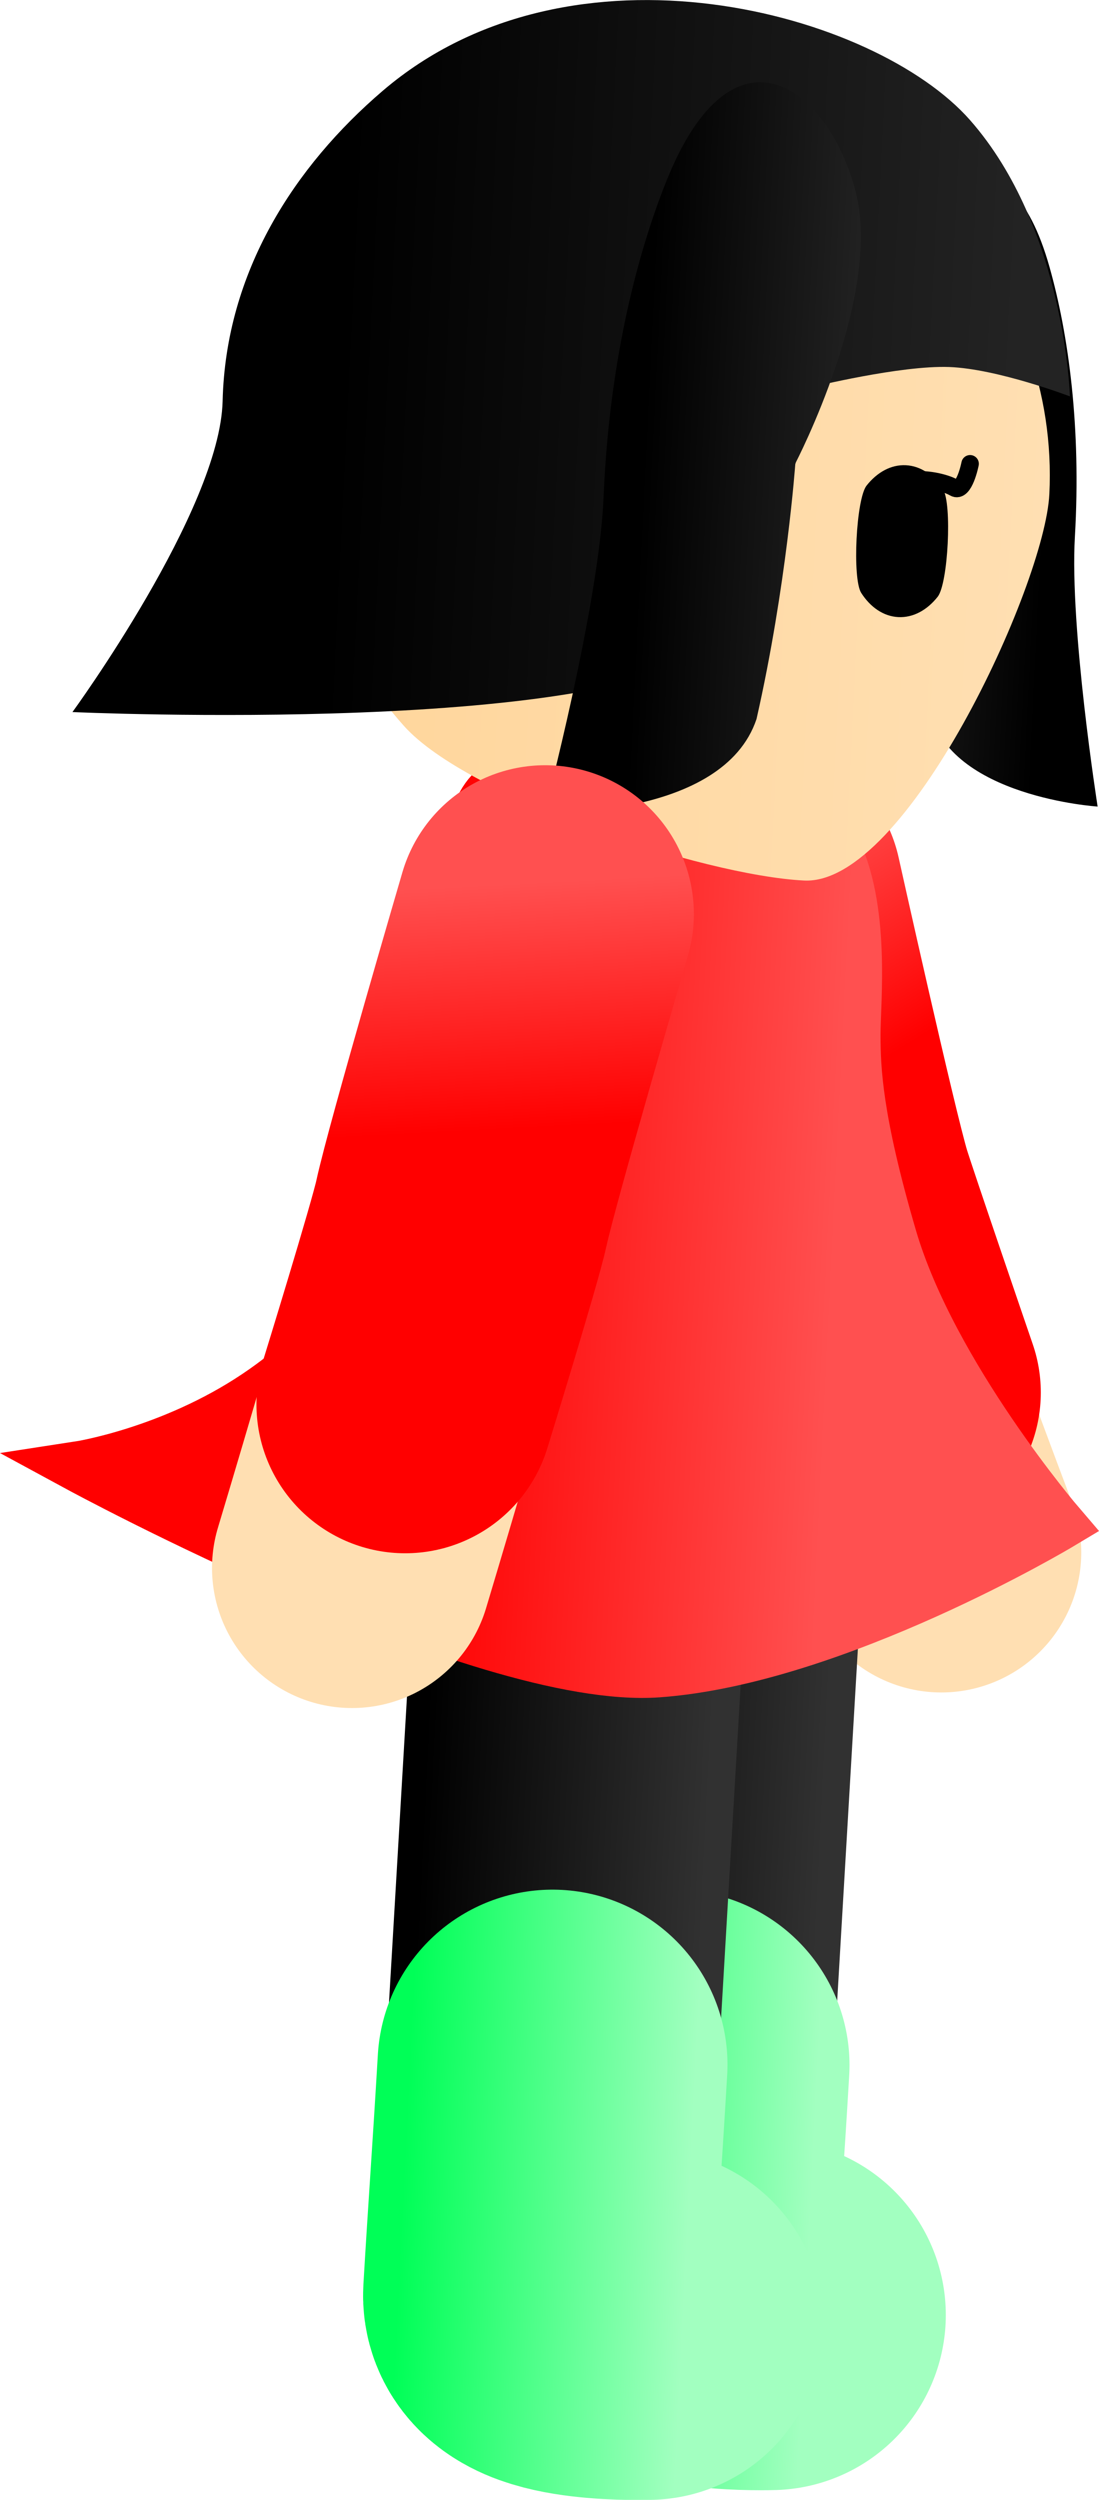 <svg version="1.1" xmlns="http://www.w3.org/2000/svg" xmlns:xlink="http://www.w3.org/1999/xlink" width="31.407" height="71.39" viewBox="0,0,31.407,71.39"><defs><linearGradient x1="242.816" y1="175.78" x2="246.518" y2="181.734" gradientUnits="userSpaceOnUse" id="color-1"><stop offset="0" stop-color="#ff5050"/><stop offset="1" stop-color="#ff0000"/></linearGradient><linearGradient x1="237.857" y1="205.889" x2="246.026" y2="206.297" gradientUnits="userSpaceOnUse" id="color-2"><stop offset="0" stop-color="#000000"/><stop offset="1" stop-color="#313131"/></linearGradient><linearGradient x1="238.045" y1="205.892" x2="246.214" y2="206.299" gradientUnits="userSpaceOnUse" id="color-3"><stop offset="0" stop-color="#00ff57"/><stop offset="1" stop-color="#a2ffc0"/></linearGradient><linearGradient x1="234.551" y1="206.178" x2="242.72" y2="206.585" gradientUnits="userSpaceOnUse" id="color-4"><stop offset="0" stop-color="#000000"/><stop offset="1" stop-color="#313131"/></linearGradient><linearGradient x1="234.544" y1="206.17" x2="242.713" y2="206.578" gradientUnits="userSpaceOnUse" id="color-5"><stop offset="0" stop-color="#00ff57"/><stop offset="1" stop-color="#a2ffc0"/></linearGradient><linearGradient x1="235.395" y1="179.298" x2="246.835" y2="179.869" gradientUnits="userSpaceOnUse" id="color-6"><stop offset="0" stop-color="#ff0000"/><stop offset="1" stop-color="#ff5050"/></linearGradient><linearGradient x1="235.395" y1="179.298" x2="246.835" y2="179.869" gradientUnits="userSpaceOnUse" id="color-7"><stop offset="0" stop-color="#ff0000"/><stop offset="1" stop-color="#ff5050"/></linearGradient><linearGradient x1="252.538" y1="165.321" x2="247.362" y2="165.063" gradientUnits="userSpaceOnUse" id="color-8"><stop offset="0" stop-color="#000000"/><stop offset="1" stop-color="#232323"/></linearGradient><linearGradient x1="253.163" y1="165.353" x2="246.736" y2="165.032" gradientUnits="userSpaceOnUse" id="color-9"><stop offset="0" stop-color="#000000"/><stop offset="1" stop-color="#313131"/></linearGradient><linearGradient x1="231.459" y1="164.569" x2="252.621" y2="165.624" gradientUnits="userSpaceOnUse" id="color-10"><stop offset="0" stop-color="#ffd59a"/><stop offset="1" stop-color="#ffdfb2"/></linearGradient><linearGradient x1="231.505" y1="163.649" x2="252.667" y2="164.705" gradientUnits="userSpaceOnUse" id="color-11"><stop offset="0" stop-color="#ffd499"/><stop offset="1" stop-color="#ffd599"/></linearGradient><linearGradient x1="232.374" y1="161.555" x2="251.628" y2="162.516" gradientUnits="userSpaceOnUse" id="color-12"><stop offset="0" stop-color="#000000"/><stop offset="1" stop-color="#232323"/></linearGradient><linearGradient x1="230.048" y1="161.439" x2="253.955" y2="162.632" gradientUnits="userSpaceOnUse" id="color-13"><stop offset="0" stop-color="#000000"/><stop offset="1" stop-color="#313131"/></linearGradient><linearGradient x1="241.026" y1="164.19" x2="247.241" y2="164.499" gradientUnits="userSpaceOnUse" id="color-14"><stop offset="0" stop-color="#000000"/><stop offset="1" stop-color="#232323"/></linearGradient><linearGradient x1="240.275" y1="164.152" x2="247.992" y2="164.537" gradientUnits="userSpaceOnUse" id="color-15"><stop offset="0" stop-color="#000000"/><stop offset="1" stop-color="#313131"/></linearGradient><linearGradient x1="237.143" y1="175.827" x2="237.512" y2="182.828" gradientUnits="userSpaceOnUse" id="color-16"><stop offset="0" stop-color="#ff5050"/><stop offset="1" stop-color="#ff0000"/></linearGradient></defs><g transform="translate(-222.679,-150.59)"><g data-paper-data="{&quot;isPaintingLayer&quot;:true}" fill-rule="nonzero" stroke-linejoin="miter" stroke-miterlimit="10" stroke-dasharray="" stroke-dashoffset="0" style="mix-blend-mode: normal"><g fill="none" stroke-linecap="round"><path d="M249.579,194.923c0,0 -2.788,-7.355 -3.367,-9.452c-0.687,-2.488 -1.915,-9.448 -1.915,-9.448" stroke="#ffdfb2" stroke-width="8"/><path d="M248.173,190.357c0,0 -1.755,-5.117 -1.934,-5.717c-0.426,-1.428 -2.028,-8.64 -2.028,-8.64" stroke="url(#color-1)" stroke-width="8.5"/></g><g fill="none" stroke-linecap="round"><path d="M244.52,216.7c0,0 -3.208,0.11 -3.151,-0.863c0.141,-2.396 0.408,-6.932 0.565,-9.603c0.224,-3.802 0.675,-11.477 0.675,-11.477" stroke="url(#color-2)" stroke-width="9.5"/><path d="M244.708,216.702c0,0 -3.208,0.11 -3.151,-0.863c0.141,-2.396 0.242,-3.603 0.399,-6.274" stroke="url(#color-3)" stroke-width="10"/></g><g fill="none" stroke-linecap="round"><path d="M241.214,216.988c0,0 -3.208,0.11 -3.151,-0.863c0.141,-2.396 0.408,-6.932 0.565,-9.603c0.224,-3.802 0.675,-11.477 0.675,-11.477" stroke="url(#color-4)" stroke-width="9.5"/><path d="M241.207,216.981c0,0 -3.208,0.11 -3.151,-0.863c0.141,-2.396 0.256,-3.893 0.413,-6.564" stroke="url(#color-5)" stroke-width="10"/></g><path d="M234.76,183.317c0.844,-2.167 0.613,-8.905 1.998,-10.15c1.038,-0.934 8.049,-1.678 9.732,1.562c0.916,1.764 0.618,4.47 0.621,5.424c0.003,0.953 0.044,2.374 1.04,5.773c1.154,3.941 4.815,8.204 4.815,8.204c0,0 -6.411,3.835 -11.483,4.202c-5.072,0.367 -16.544,-5.853 -16.544,-5.853c0,0 2.621,-0.402 5.068,-2.041c2.296,-1.538 3.207,-3.154 4.752,-7.121z" fill="url(#color-6)" stroke="url(#color-7)" stroke-width="1.463" stroke-linecap="butt"/><g><path d="M254.048,173.624c0,0 -4.245,-0.271 -4.8,-2.753c-0.398,-3.268 -0.31,-6.223 -0.31,-6.223c0,0 -1.673,-4.221 -0.779,-6.664c0.893,-2.443 3.329,-3.963 4.511,0.225c0.551,1.951 0.908,4.595 0.727,7.709c-0.152,2.616 0.65,7.706 0.65,7.706z" data-paper-data="{&quot;index&quot;:null}" fill="url(#color-8)" stroke="url(#color-9)" stroke-width="0" stroke-linecap="butt"/><path d="M242.617,153.531c2.92,0.146 5.505,1.471 7.324,3.493c1.819,2.023 2.872,4.744 2.726,7.681c-0.13,2.601 -4.089,11.177 -7.008,11.031c-2.92,-0.146 -9.609,-2.384 -11.428,-4.406c-1.819,-2.023 -2.872,-4.744 -2.726,-7.681c0.146,-2.937 1.465,-5.539 3.476,-7.371c2.011,-1.831 4.716,-2.893 7.635,-2.747z" fill="url(#color-10)" stroke="url(#color-11)" stroke-width="0" stroke-linecap="butt"/><g><path d="M250.402,163.835c0,0 -0.167,0.852 -0.454,0.684c-0.268,-0.157 -0.869,-0.283 -1.272,-0.2" data-paper-data="{&quot;index&quot;:null}" fill="none" stroke="#000000" stroke-width="0.5" stroke-linecap="round"/><path d="M249.629,164.566c0.26,0.406 0.146,2.688 -0.153,3.066c-0.3,0.379 -0.698,0.602 -1.124,0.581c-0.426,-0.021 -0.8,-0.283 -1.061,-0.69c-0.26,-0.406 -0.146,-2.688 0.153,-3.066c0.3,-0.379 0.698,-0.603 1.124,-0.581c0.426,0.021 0.8,0.283 1.061,0.69z" data-paper-data="{&quot;index&quot;:null}" fill="#000000" stroke="none" stroke-width="1.301" stroke-linecap="butt"/></g><path d="M224.75,170.924c0,0 4.217,-5.774 4.291,-8.879c0.088,-3.695 2.058,-6.709 4.577,-8.863c5.406,-4.623 14.066,-2.246 16.782,0.837c2.716,3.083 2.855,7.891 2.855,7.891c0,0 -2.068,-0.789 -3.454,-0.839c-1.386,-0.05 -3.916,0.573 -3.916,0.573c0,0 -0.395,3.487 -2.667,7.223c-2.661,2.776 -18.468,2.058 -18.468,2.058z" fill="url(#color-12)" stroke="url(#color-13)" stroke-width="0" stroke-linecap="butt"/><path d="M238.236,173.799c0,0 1.563,-5.906 1.692,-9.009c0.153,-3.692 0.894,-6.767 1.784,-9.002c1.91,-4.798 4.64,-2.716 5.418,0.27c0.777,2.986 -1.722,7.765 -1.722,7.765c0,0 -0.246,3.495 -1.109,7.3c-0.957,2.861 -6.062,2.676 -6.062,2.676z" fill="url(#color-14)" stroke="url(#color-15)" stroke-width="0" stroke-linecap="butt"/></g><g fill="none" stroke-linecap="round"><path d="M232.738,195.368c0,0 2.197,-7.299 2.702,-9.415c0.599,-2.511 2.882,-9.199 2.882,-9.199" stroke="#ffdfb2" stroke-width="8"/><path d="M238.258,176.693c0,0 -2.078,7.089 -2.393,8.546c-0.187,0.863 -1.607,5.459 -1.607,5.459" stroke="url(#color-16)" stroke-width="8.5"/></g></g></g></svg><!--rotationCenter:17.3208080363095:29.40957330369727-->